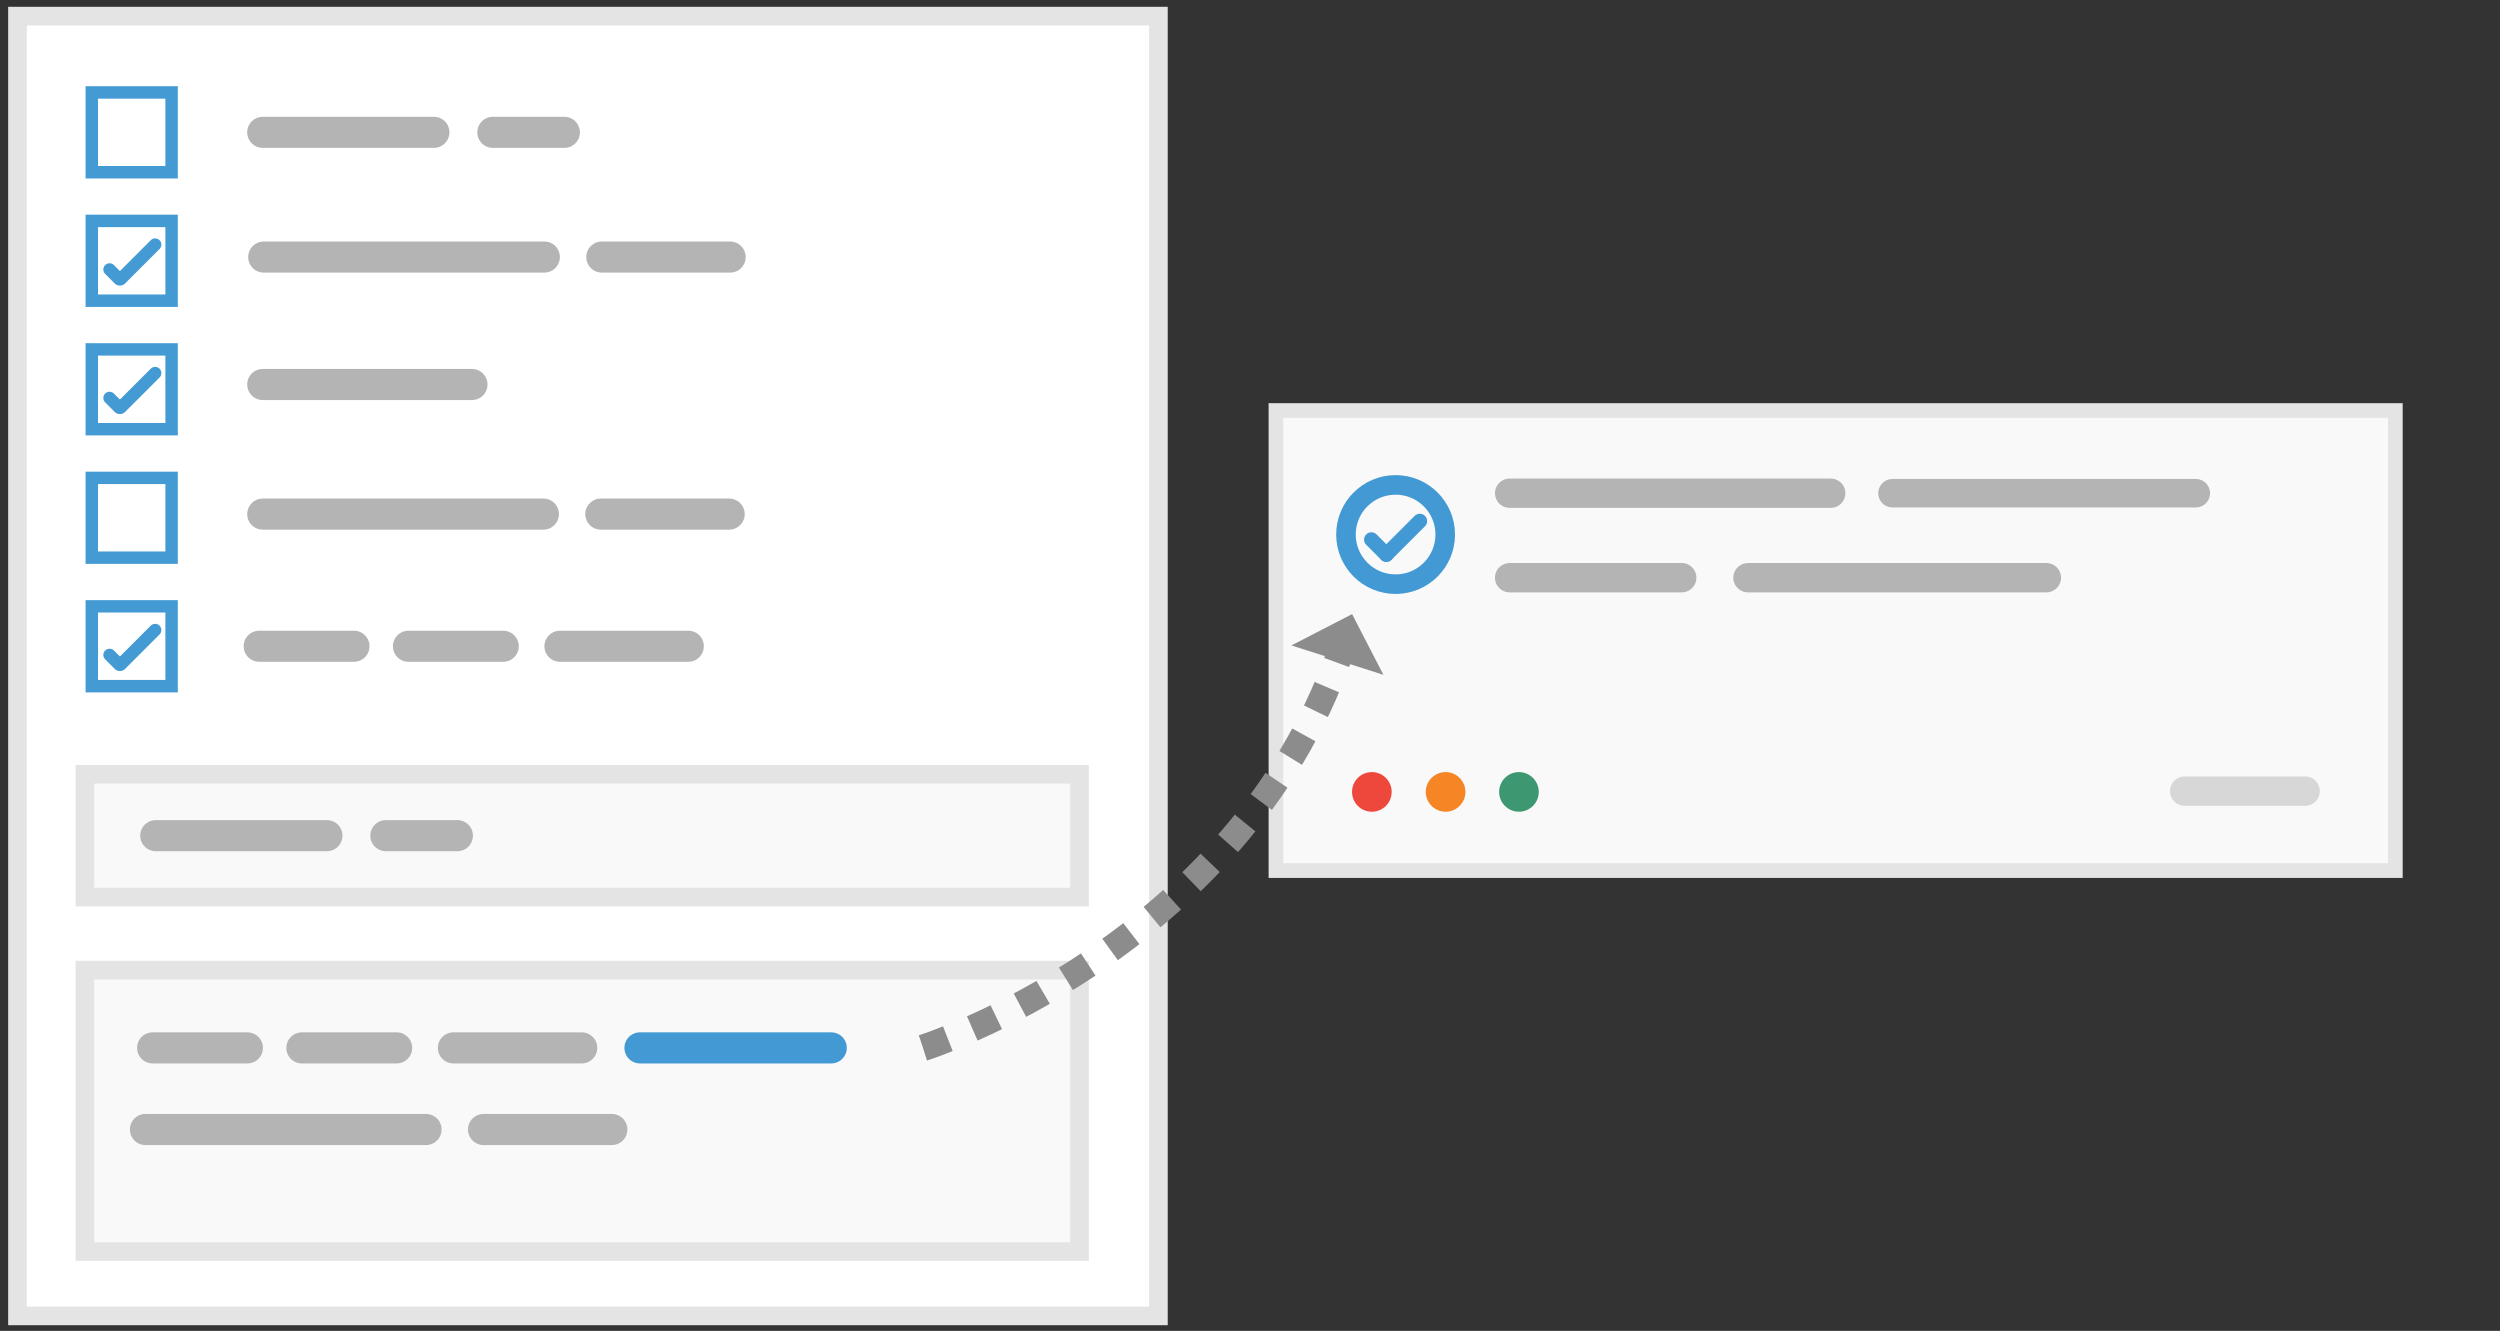 <?xml version="1.0" encoding="utf-8"?>
<!-- Generator: Adobe Illustrator 16.0.0, SVG Export Plug-In . SVG Version: 6.00 Build 0)  -->
<!DOCTYPE svg PUBLIC "-//W3C//DTD SVG 1.1//EN" "http://www.w3.org/Graphics/SVG/1.1/DTD/svg11.dtd">
<svg version="1.1" id="Layer_1" xmlns="http://www.w3.org/2000/svg" xmlns:xlink="http://www.w3.org/1999/xlink" x="0px" y="0px"
	 width="402px" height="214px" viewBox="0 0 402 214" enable-background="new 0 0 402 214" xml:space="preserve">
<rect x="0" y="0" width="402" height="214" fill="#333333" stroke="none"/>
<rect x="2.813" y="2.594" fill="#FFFFFF" stroke="#E4E4E4" stroke-width="3" stroke-miterlimit="10" width="183.458" height="209"/>
<rect x="13.656" y="124.5" fill="#F9F9F9" stroke="#E4E4E4" stroke-width="3" stroke-miterlimit="10" width="159.927" height="19.75"/>
<g>
	
		<rect x="14.761" y="14.862" fill="none" stroke="#449AD3" stroke-width="2" stroke-linecap="round" stroke-miterlimit="10" width="12.833" height="12.833"/>
</g>
<g>
	
		<rect x="14.761" y="35.522" fill="none" stroke="#449AD3" stroke-width="2" stroke-linecap="round" stroke-miterlimit="10" width="12.833" height="12.833"/>
	<g>
		
			<line fill="none" stroke="#449AD3" stroke-width="2" stroke-linecap="round" stroke-miterlimit="10" x1="17.615" y1="43.334" x2="19.177" y2="44.896"/>
		
			<line fill="none" stroke="#449AD3" stroke-width="2" stroke-linecap="round" stroke-miterlimit="10" x1="19.385" y1="44.896" x2="24.948" y2="39.334"/>
	</g>
</g>
<g>
	
		<rect x="14.761" y="56.182" fill="none" stroke="#449AD3" stroke-width="2" stroke-linecap="round" stroke-miterlimit="10" width="12.833" height="12.833"/>
	<g>
		
			<line fill="none" stroke="#449AD3" stroke-width="2" stroke-linecap="round" stroke-miterlimit="10" x1="17.615" y1="63.993" x2="19.177" y2="65.556"/>
		
			<line fill="none" stroke="#449AD3" stroke-width="2" stroke-linecap="round" stroke-miterlimit="10" x1="19.385" y1="65.556" x2="24.948" y2="59.993"/>
	</g>
</g>
<line fill="none" stroke="#B4B4B4" stroke-width="5" stroke-linecap="round" stroke-miterlimit="10" x1="42.25" y1="21.279" x2="69.771" y2="21.279"/>
<line fill="none" stroke="#B4B4B4" stroke-width="5" stroke-linecap="round" stroke-miterlimit="10" x1="42.25" y1="61.828" x2="75.893" y2="61.828"/>
<line fill="none" stroke="#B4B4B4" stroke-width="5" stroke-linecap="round" stroke-miterlimit="10" x1="79.25" y1="21.279" x2="90.75" y2="21.279"/>
<g>
	
		<line fill="none" stroke="#B4B4B4" stroke-width="5" stroke-linecap="round" stroke-miterlimit="10" x1="42.406" y1="41.334" x2="87.531" y2="41.334"/>
	
		<line fill="none" stroke="#B4B4B4" stroke-width="5" stroke-linecap="round" stroke-miterlimit="10" x1="96.771" y1="41.334" x2="117.406" y2="41.334"/>
</g>
<g>
	
		<rect x="14.761" y="76.841" fill="none" stroke="#449AD3" stroke-width="2" stroke-linecap="round" stroke-miterlimit="10" width="12.833" height="12.833"/>
</g>
<line fill="none" stroke="#B4B4B4" stroke-width="5" stroke-linecap="round" stroke-miterlimit="10" x1="42.25" y1="82.668" x2="87.375" y2="82.668"/>
<line fill="none" stroke="#B4B4B4" stroke-width="5" stroke-linecap="round" stroke-miterlimit="10" x1="96.615" y1="82.668" x2="117.25" y2="82.668"/>
<g>
	
		<rect x="14.761" y="97.5" fill="none" stroke="#449AD3" stroke-width="2" stroke-linecap="round" stroke-miterlimit="10" width="12.833" height="12.833"/>
	<g>
		
			<line fill="none" stroke="#449AD3" stroke-width="2" stroke-linecap="round" stroke-miterlimit="10" x1="17.615" y1="105.313" x2="19.177" y2="106.875"/>
		
			<line fill="none" stroke="#449AD3" stroke-width="2" stroke-linecap="round" stroke-miterlimit="10" x1="19.385" y1="106.875" x2="24.948" y2="101.313"/>
	</g>
</g>
<line fill="none" stroke="#B4B4B4" stroke-width="5" stroke-linecap="round" stroke-miterlimit="10" x1="41.678" y1="103.917" x2="56.917" y2="103.917"/>
<line fill="none" stroke="#B4B4B4" stroke-width="5" stroke-linecap="round" stroke-miterlimit="10" x1="65.678" y1="103.917" x2="80.917" y2="103.917"/>
<line fill="none" stroke="#B4B4B4" stroke-width="5" stroke-linecap="round" stroke-miterlimit="10" x1="90.042" y1="103.917" x2="110.678" y2="103.917"/>
<rect x="13.656" y="156" fill="#F9F9F9" stroke="#E4E4E4" stroke-width="3" stroke-miterlimit="10" width="159.927" height="45.25"/>
<line fill="none" stroke="#B4B4B4" stroke-width="5" stroke-linecap="round" stroke-miterlimit="10" x1="25.047" y1="134.375" x2="52.568" y2="134.375"/>
<line fill="none" stroke="#B4B4B4" stroke-width="5" stroke-linecap="round" stroke-miterlimit="10" x1="62.047" y1="134.375" x2="73.547" y2="134.375"/>
<line fill="none" stroke="#B4B4B4" stroke-width="5" stroke-linecap="round" stroke-miterlimit="10" x1="24.542" y1="168.5" x2="39.781" y2="168.5"/>
<line fill="none" stroke="#B4B4B4" stroke-width="5" stroke-linecap="round" stroke-miterlimit="10" x1="48.542" y1="168.5" x2="63.781" y2="168.5"/>
<line fill="none" stroke="#B4B4B4" stroke-width="5" stroke-linecap="round" stroke-miterlimit="10" x1="72.906" y1="168.5" x2="93.542" y2="168.5"/>
<g>
	
		<line fill="none" stroke="#B4B4B4" stroke-width="5" stroke-linecap="round" stroke-miterlimit="10" x1="23.385" y1="181.625" x2="68.51" y2="181.625"/>
	
		<line fill="none" stroke="#B4B4B4" stroke-width="5" stroke-linecap="round" stroke-miterlimit="10" x1="77.75" y1="181.625" x2="98.385" y2="181.625"/>
</g>
<line fill="none" stroke="#4399D4" stroke-width="5" stroke-linecap="round" stroke-miterlimit="10" x1="102.906" y1="168.5" x2="133.667" y2="168.5"/>
<g>
	
		<rect x="205.172" y="66.009" fill="#F9F9F9" stroke="#E3E4E3" stroke-width="2.359" stroke-miterlimit="10" width="180" height="73.982"/>
	
		<line fill="none" stroke="#B4B4B4" stroke-width="4.718" stroke-linecap="round" stroke-miterlimit="10" x1="242.751" y1="79.309" x2="294.378" y2="79.309"/>
	
		<line fill="none" stroke="#B4B4B4" stroke-width="4.585" stroke-linecap="round" stroke-miterlimit="10" x1="304.316" y1="79.309" x2="353.082" y2="79.309"/>
	
		<line fill="none" stroke="#B4B4B4" stroke-width="4.718" stroke-linecap="round" stroke-miterlimit="10" x1="242.751" y1="92.894" x2="270.423" y2="92.894"/>
	
		<line fill="none" stroke="#B4B4B4" stroke-width="4.718" stroke-linecap="round" stroke-miterlimit="10" x1="281.077" y1="92.894" x2="329.057" y2="92.894"/>
	
		<line fill="#B4B4B4" stroke="#D7D7D7" stroke-width="4.718" stroke-linecap="round" stroke-miterlimit="10" x1="351.288" y1="127.216" x2="370.666" y2="127.216"/>
	
		<circle fill="none" stroke="#4399D4" stroke-width="3.145" stroke-linecap="round" stroke-miterlimit="10" cx="224.412" cy="85.953" r="7.982"/>
</g>
<g>
	
		<line fill="none" stroke="#4399D4" stroke-width="2.359" stroke-linecap="round" stroke-miterlimit="10" x1="220.521" y1="86.771" x2="222.921" y2="89.172"/>
	
		<line fill="none" stroke="#4399D4" stroke-width="2.359" stroke-linecap="round" stroke-miterlimit="10" x1="222.921" y1="89.172" x2="228.303" y2="83.79"/>
</g>
<circle fill="#EE473B" cx="220.594" cy="127.338" r="3.187"/>
<circle fill="#F58525" cx="232.451" cy="127.338" r="3.187"/>
<circle fill="#3D9871" cx="244.246" cy="127.338" r="3.187"/>
<g>
	<g>
		<path fill="none" stroke="#8C8C8C" stroke-width="4.263" stroke-miterlimit="10" stroke-dasharray="4.263,4.263" d="
			M148.417,168.5c0,0,50.299-15.824,67.005-63.325"/>
		<g>
			<polygon fill="#8C8C8C" points="207.654,103.785 222.455,108.512 217.417,98.75 			"/>
		</g>
	</g>
</g>
</svg>
